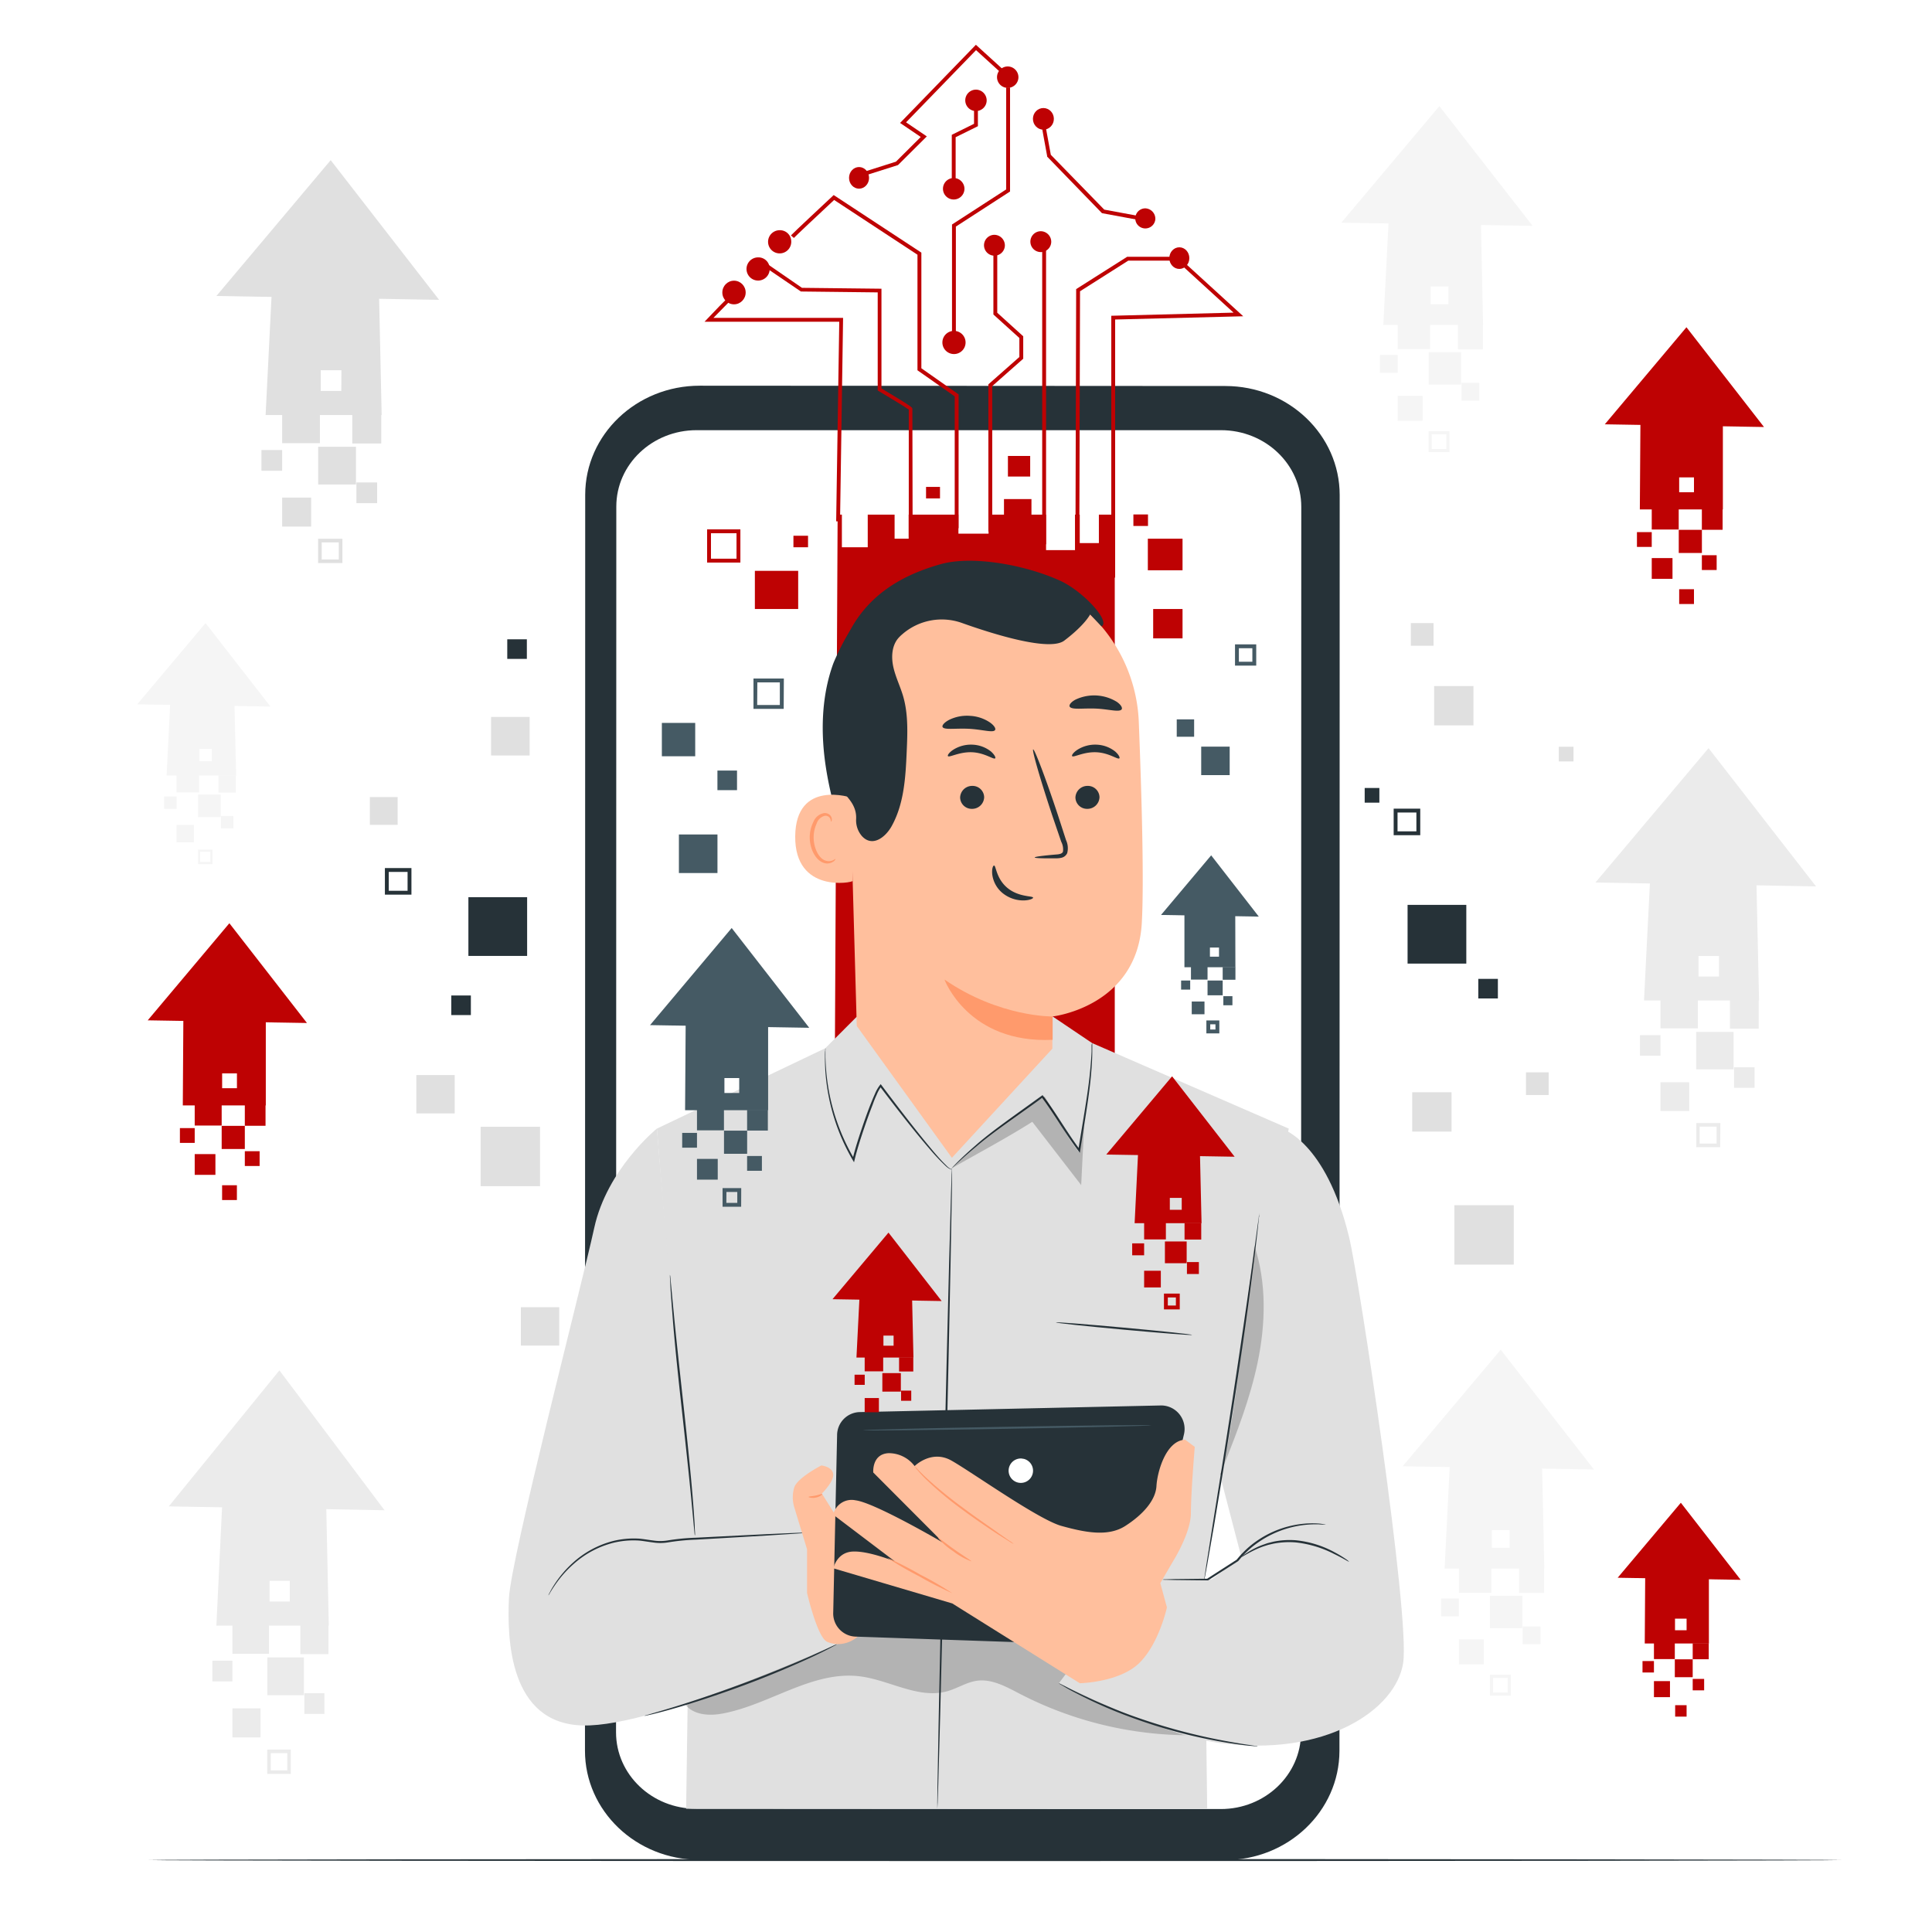 <svg class="animated" id="freepik_stories-digital-transformation" xmlns="http://www.w3.org/2000/svg" viewBox="0 0 500 500" version="1.1" xmlns:xlink="http://www.w3.org/1999/xlink" xmlns:svgjs="http://svgjs.com/svgjs"><style>svg#freepik_stories-digital-transformation:not(.animated) .animable {opacity: 0;}svg#freepik_stories-digital-transformation.animated #freepik--background-complete--inject-14 {animation: 3s Infinite  linear floating;animation-delay: 0s;}svg#freepik_stories-digital-transformation.animated #freepik--Device--inject-14 {animation: 6s Infinite  linear floating;animation-delay: 0s;}svg#freepik_stories-digital-transformation.animated #freepik--Arrows--inject-14 {animation: 3s Infinite  linear floating;animation-delay: 0s;}            @keyframes floating {                0% {                    opacity: 1;                    transform: translateY(0px);                }                50% {                    transform: translateY(-10px);                }                100% {                    opacity: 1;                    transform: translateY(0px);                }            }        </style><g id="freepik--background-complete--inject-14" class="animable" style="transform-origin: 252.75px 243.275px;"><rect x="371.15" y="177.55" width="10.18" height="10.18" style="fill: rgb(224, 224, 224); transform-origin: 376.24px 182.64px;" id="el3fhjn1gy27n" class="animable"></rect><rect x="365.48" y="282.68" width="10.18" height="10.18" style="fill: rgb(224, 224, 224); transform-origin: 370.57px 287.77px;" id="el0iisvqvjvpm" class="animable"></rect><rect x="376.39" y="311.91" width="15.37" height="15.37" style="fill: rgb(224, 224, 224); transform-origin: 384.075px 319.595px;" id="eln5mvhxj1gq" class="animable"></rect><rect x="124.39" y="291.61" width="15.37" height="15.37" style="fill: rgb(224, 224, 224); transform-origin: 132.075px 299.295px;" id="elbjc3hzvri75" class="animable"></rect><rect x="107.75" y="278.22" width="9.93" height="9.93" style="fill: rgb(224, 224, 224); transform-origin: 112.715px 283.185px;" id="elsl0u00wsihj" class="animable"></rect><rect x="134.8" y="338.31" width="9.93" height="9.93" style="fill: rgb(224, 224, 224); transform-origin: 139.765px 343.275px;" id="el1dj2ifeok0a" class="animable"></rect><rect x="95.72" y="206.28" width="7.19" height="7.19" style="fill: rgb(224, 224, 224); transform-origin: 99.315px 209.875px;" id="elh1l2n3sok2d" class="animable"></rect><rect x="403.42" y="193.26" width="3.8" height="3.8" style="fill: rgb(224, 224, 224); transform-origin: 405.32px 195.16px;" id="elxci8jd3hmw" class="animable"></rect><rect x="365.13" y="161.25" width="5.87" height="5.87" style="fill: rgb(224, 224, 224); transform-origin: 368.065px 164.185px;" id="elykwbdmxmkqf" class="animable"></rect><rect x="394.92" y="277.52" width="5.87" height="5.87" style="fill: rgb(224, 224, 224); transform-origin: 397.855px 280.455px;" id="el7mj9byn7e8i" class="animable"></rect><rect x="127.09" y="185.54" width="9.98" height="9.98" style="fill: rgb(224, 224, 224); transform-origin: 132.08px 190.53px;" id="elz0pyvm3t6a" class="animable"></rect><path d="M35.51,182.28l34.49.58L53.2,161.25Z" style="fill: rgb(245, 245, 245); transform-origin: 52.755px 172.055px;" id="el3ekc4hhdxek" class="animable"></path><rect x="45.69" y="199.23" width="5.85" height="5.85" style="fill: rgb(245, 245, 245); transform-origin: 48.615px 202.155px;" id="el4qq5pfg070e" class="animable"></rect><rect x="51.27" y="205.63" width="5.85" height="5.85" style="fill: rgb(245, 245, 245); transform-origin: 54.195px 208.555px;" id="elirnqdlt305h" class="animable"></rect><rect x="45.69" y="213.5" width="4.49" height="4.49" style="fill: rgb(245, 245, 245); transform-origin: 47.935px 215.745px;" id="el6hwpmavqa8g" class="animable"></rect><rect x="56.54" y="200.63" width="4.49" height="4.49" style="fill: rgb(245, 245, 245); transform-origin: 58.785px 202.875px;" id="elur71pi8ltl" class="animable"></rect><rect x="42.48" y="206.13" width="3.21" height="3.21" style="fill: rgb(245, 245, 245); transform-origin: 44.085px 207.735px;" id="eldqt5zt40hww" class="animable"></rect><path d="M55,223.64H51.25v-3.76H55Zm-3.21-.56h2.65v-2.64H51.81Z" style="fill: rgb(245, 245, 245); transform-origin: 53.125px 221.76px;" id="elt4h9vsy2k5r" class="animable"></path><rect x="57.19" y="211.16" width="3.21" height="3.21" style="fill: rgb(245, 245, 245); transform-origin: 58.795px 212.765px;" id="eldsut105v49" class="animable"></rect><path d="M60.62,179.46l-16.45.19-1.06,21.06h18ZM54.83,197h-3.2v-3.2h3.2Z" style="fill: rgb(245, 245, 245); transform-origin: 52.11px 190.085px;" id="ele9nmdrf1fr" class="animable"></path><path d="M43.68,389.85l55.84,1L72.31,354.65Z" style="fill: rgb(235, 235, 235); transform-origin: 71.6px 372.75px;" id="elg32hbzmtmx5" class="animable"></path><rect x="60.15" y="418.22" width="9.46" height="9.78" style="fill: rgb(235, 235, 235); transform-origin: 64.88px 423.11px;" id="elpbln8o3g6j" class="animable"></rect><rect x="69.19" y="428.94" width="9.46" height="9.78" style="fill: rgb(235, 235, 235); transform-origin: 73.92px 433.83px;" id="elr85ujckyes" class="animable"></rect><rect x="60.15" y="442.12" width="7.27" height="7.52" style="fill: rgb(235, 235, 235); transform-origin: 63.785px 445.88px;" id="elvpyajg4vpw" class="animable"></rect><rect x="77.73" y="420.57" width="7.27" height="7.52" style="fill: rgb(235, 235, 235); transform-origin: 81.365px 424.33px;" id="elxx46ax5g2vo" class="animable"></rect><rect x="54.96" y="429.78" width="5.19" height="5.37" style="fill: rgb(235, 235, 235); transform-origin: 57.555px 432.465px;" id="ellgkel7pj7ck" class="animable"></rect><path d="M75.26,459.09h-6.1v-6.3h6.1Zm-5.19-.93h4.28v-4.44H70.07Z" style="fill: rgb(235, 235, 235); transform-origin: 72.21px 455.94px;" id="elv7gsqs3fck" class="animable"></path><rect x="78.77" y="438.19" width="5.19" height="5.37" style="fill: rgb(235, 235, 235); transform-origin: 81.365px 440.875px;" id="el6vpldlw5hke" class="animable"></rect><path d="M84.33,385.13l-26.64.33L56,420.71H85.09ZM75,414.46H69.77V409.1H75Z" style="fill: rgb(235, 235, 235); transform-origin: 70.545px 402.92px;" id="elv9wzf9bett" class="animable"></path><path d="M56,76.6l57.64,1L85.58,41.45Z" style="fill: rgb(224, 224, 224); transform-origin: 84.82px 59.525px;" id="elysnwh3a4ewr" class="animable"></path><rect x="73.02" y="104.92" width="9.77" height="9.77" style="fill: rgb(224, 224, 224); transform-origin: 77.905px 109.805px;" id="el1zhnj2w6jzw" class="animable"></rect><rect x="82.35" y="115.62" width="9.77" height="9.77" style="fill: rgb(224, 224, 224); transform-origin: 87.235px 120.505px;" id="elz8umpux79wr" class="animable"></rect><rect x="73.02" y="128.78" width="7.5" height="7.5" style="fill: rgb(224, 224, 224); transform-origin: 76.77px 132.53px;" id="elxyzia05942i" class="animable"></rect><rect x="91.17" y="107.27" width="7.5" height="7.5" style="fill: rgb(224, 224, 224); transform-origin: 94.92px 111.02px;" id="el731h8u9ctv3" class="animable"></rect><rect x="67.66" y="116.47" width="5.36" height="5.36" style="fill: rgb(224, 224, 224); transform-origin: 70.34px 119.15px;" id="el10gp1xsfhk8" class="animable"></rect><path d="M88.61,145.72H82.32v-6.29h6.29Zm-5.35-.93h4.42v-4.42H83.26Z" style="fill: rgb(224, 224, 224); transform-origin: 85.465px 142.575px;" id="ela3xl26n25wm" class="animable"></path><rect x="92.24" y="124.86" width="5.36" height="5.36" style="fill: rgb(224, 224, 224); transform-origin: 94.92px 127.54px;" id="ella9gfpgx6xf" class="animable"></rect><path d="M98,71.89l-27.5.33-1.76,35.19H98.77Zm-9.67,29.28H83V95.81h5.36Z" style="fill: rgb(224, 224, 224); transform-origin: 83.755px 89.65px;" id="elgoxwxz7gb5l" class="animable"></path><path d="M363,379.47l49.51.83-24.12-31Z" style="fill: rgb(245, 245, 245); transform-origin: 387.755px 364.8px;" id="elrdu1ulxu9ls" class="animable"></path><rect x="377.57" y="403.8" width="8.39" height="8.39" style="fill: rgb(245, 245, 245); transform-origin: 381.765px 407.995px;" id="el25gs6icm897j" class="animable"></rect><rect x="385.58" y="412.98" width="8.39" height="8.39" style="fill: rgb(245, 245, 245); transform-origin: 389.775px 417.175px;" id="elwoj5ssqfbu" class="animable"></rect><rect x="377.57" y="424.28" width="6.45" height="6.45" style="fill: rgb(245, 245, 245); transform-origin: 380.795px 427.505px;" id="el9yuausqvg8p" class="animable"></rect><rect x="393.15" y="405.81" width="6.45" height="6.45" style="fill: rgb(245, 245, 245); transform-origin: 396.375px 409.035px;" id="ely97smkb4bn" class="animable"></rect><rect x="372.96" y="413.71" width="4.6" height="4.6" style="fill: rgb(245, 245, 245); transform-origin: 375.26px 416.01px;" id="elljykbqtsuf" class="animable"></rect><path d="M391,438.84h-5.4v-5.4H391Zm-4.6-.8h3.8v-3.8h-3.8Z" style="fill: rgb(245, 245, 245); transform-origin: 388.3px 436.14px;" id="elak6hcgw1e1q" class="animable"></path><rect x="394.07" y="420.92" width="4.6" height="4.6" style="fill: rgb(245, 245, 245); transform-origin: 396.37px 423.22px;" id="ellsg13p5lchm" class="animable"></rect><path d="M399,375.42l-23.62.28-1.52,30.23h25.81Zm-8.31,25.15h-4.61V396h4.61Z" style="fill: rgb(245, 245, 245); transform-origin: 386.765px 390.675px;" id="elfd5pbbyhbr4" class="animable"></path><path d="M347.13,57.63l49.51.83-24.13-31Z" style="fill: rgb(245, 245, 245); transform-origin: 371.885px 42.96px;" id="el566eb14p53r" class="animable"></path><rect x="361.73" y="81.96" width="8.39" height="8.39" style="fill: rgb(245, 245, 245); transform-origin: 365.925px 86.155px;" id="el3m5u4h5ifuu" class="animable"></rect><rect x="369.74" y="91.14" width="8.39" height="8.39" style="fill: rgb(245, 245, 245); transform-origin: 373.935px 95.335px;" id="el0ggmpm4ehnln" class="animable"></rect><rect x="361.73" y="102.44" width="6.45" height="6.45" style="fill: rgb(245, 245, 245); transform-origin: 364.955px 105.665px;" id="elo6knvprptjc" class="animable"></rect><rect x="377.32" y="83.97" width="6.45" height="6.45" style="fill: rgb(245, 245, 245); transform-origin: 380.545px 87.195px;" id="elwuzzob1lcn" class="animable"></rect><rect x="357.13" y="91.87" width="4.6" height="4.6" style="fill: rgb(245, 245, 245); transform-origin: 359.43px 94.17px;" id="el92nuakose8o" class="animable"></rect><path d="M375.12,117h-5.4v-5.4h5.4Zm-4.6-.8h3.8v-3.8h-3.8Z" style="fill: rgb(245, 245, 245); transform-origin: 372.42px 114.3px;" id="eldjx4d3inddi" class="animable"></path><rect x="378.24" y="99.08" width="4.6" height="4.6" style="fill: rgb(245, 245, 245); transform-origin: 380.54px 101.38px;" id="eljg309jval2" class="animable"></rect><path d="M383.17,53.58l-23.62.28L358,84.09h25.82Zm-8.31,25.15h-4.6v-4.6h4.6Z" style="fill: rgb(245, 245, 245); transform-origin: 370.91px 68.835px;" id="elq60vn9wc1af" class="animable"></path><path d="M412.89,228.4l57.1,1-27.82-35.78Z" style="fill: rgb(235, 235, 235); transform-origin: 441.44px 211.51px;" id="elpmgrhz1s1pf" class="animable"></path><rect x="429.73" y="256.46" width="9.68" height="9.68" style="fill: rgb(235, 235, 235); transform-origin: 434.57px 261.3px;" id="elgki7tpbt4fr" class="animable"></rect><rect x="438.97" y="267.06" width="9.68" height="9.68" style="fill: rgb(235, 235, 235); transform-origin: 443.81px 271.9px;" id="elkyx7yk8vr1l" class="animable"></rect><rect x="429.73" y="280.09" width="7.44" height="7.44" style="fill: rgb(235, 235, 235); transform-origin: 433.45px 283.81px;" id="el1nopmn4vwm9" class="animable"></rect><rect x="447.71" y="258.78" width="7.44" height="7.44" style="fill: rgb(235, 235, 235); transform-origin: 451.43px 262.5px;" id="el86wizwprhcg" class="animable"></rect><rect x="424.42" y="267.9" width="5.31" height="5.31" style="fill: rgb(235, 235, 235); transform-origin: 427.075px 270.555px;" id="elq5j7df5dr8f" class="animable"></rect><path d="M445.18,296.88H439v-6.23h6.23Zm-5.31-.92h4.39v-4.39h-4.39Z" style="fill: rgb(235, 235, 235); transform-origin: 442.115px 293.765px;" id="elw9vx8ql072e" class="animable"></path><rect x="448.77" y="276.21" width="5.31" height="5.31" style="fill: rgb(235, 235, 235); transform-origin: 451.425px 278.865px;" id="el9yh60lm93a7" class="animable"></rect><path d="M454.46,223.73l-27.24.33-1.75,34.86h29.77Zm-9.58,29h-5.31v-5.31h5.31Z" style="fill: rgb(235, 235, 235); transform-origin: 440.355px 241.325px;" id="el9xg22gw0v0o" class="animable"></path></g><g id="freepik--Table--inject-14" class="animable" style="transform-origin: 257.48px 481.38px;"><path d="M476.48,481.38c0,.15-98,.26-219,.26s-219-.11-219-.26,98-.26,219-.26S476.48,481.24,476.48,481.38Z" style="fill: rgb(38, 50, 56); transform-origin: 257.48px 481.38px;" id="el9lbblxuntje" class="animable"></path></g><g id="freepik--Device--inject-14" class="animable" style="transform-origin: 243.63px 246.485px;"><path d="M317,481.38l-136-.07c-16.36,0-29.62-12.66-29.61-28.25l.06-325c0-15.6,13.28-28.25,29.65-28.24l136,.08c16.36,0,29.62,12.65,29.61,28.24l-.06,325C346.61,468.75,333.34,481.39,317,481.38Z" style="fill: rgb(38, 50, 56); transform-origin: 249.05px 290.6px;" id="el19vhv5z94f7" class="animable"></path><path d="M316,111.33H289.65l-77,0H180.26c-11.46,0-20.76,8.84-20.76,19.77l-.07,317.22c0,10.92,9.29,19.78,20.74,19.78l135.77.08c11.46,0,20.76-8.85,20.76-19.77l.07-317.23C336.77,120.19,327.49,111.34,316,111.33Z" style="fill: rgb(255, 255, 255); transform-origin: 248.1px 289.755px;" id="el7xwymeu3bnf" class="animable"></path><rect x="297.06" y="139.41" width="8.98" height="8.18" style="fill: rgb(190, 2, 3); transform-origin: 301.55px 143.5px;" id="el51ymlcxhp9w" class="animable"></rect><rect x="205.34" y="138.65" width="3.78" height="2.98" style="fill: rgb(190, 2, 3); transform-origin: 207.23px 140.14px;" id="eldpbw0e5daad" class="animable"></rect><rect x="293.32" y="133.14" width="3.78" height="2.98" style="fill: rgb(190, 2, 3); transform-origin: 295.21px 134.63px;" id="elogy338buo3g" class="animable"></rect><rect x="260.85" y="118" width="5.76" height="5.33" style="fill: rgb(190, 2, 3); transform-origin: 263.73px 120.665px;" id="elnef99ywae2" class="animable"></rect><rect x="195.36" y="147.73" width="11.21" height="9.88" style="fill: rgb(190, 2, 3); transform-origin: 200.965px 152.67px;" id="el5fs40jggi4" class="animable"></rect><rect x="239.66" y="126.01" width="3.61" height="2.98" style="fill: rgb(190, 2, 3); transform-origin: 241.465px 127.5px;" id="elpxawh9dcudn" class="animable"></rect><polygon points="288.5 133.19 216.78 133.19 215.95 294.96 288.5 294.96 288.5 133.19" style="fill: rgb(190, 2, 3); transform-origin: 252.225px 214.075px;" id="elam9f4nublfa" class="animable"></polygon><rect x="248.04" y="131.67" width="7.8" height="6.44" style="fill: rgb(255, 255, 255); transform-origin: 251.94px 134.89px;" id="elsdps47fatbm" class="animable"></rect><rect x="270.72" y="131.77" width="7.49" height="10.6" style="fill: rgb(255, 255, 255); transform-origin: 274.465px 137.07px;" id="elkfzjmmp9c1l" class="animable"></rect><rect x="279.44" y="131.61" width="4.95" height="8.94" style="fill: rgb(255, 255, 255); transform-origin: 281.915px 136.08px;" id="eliv8j17s2ibs" class="animable"></rect><rect x="217.88" y="132.1" width="6.69" height="9.53" style="fill: rgb(255, 255, 255); transform-origin: 221.225px 136.865px;" id="el1svx2gdo3an" class="animable"></rect><rect x="231.52" y="132.75" width="3.64" height="6.66" style="fill: rgb(255, 255, 255); transform-origin: 233.34px 136.08px;" id="ela017mrg2a1h" class="animable"></rect><rect x="259.83" y="129.16" width="7.11" height="5.86" style="fill: rgb(190, 2, 3); transform-origin: 263.385px 132.09px;" id="elsbxokjzyn6" class="animable"></rect><path d="M249.89,88.69a3,3,0,1,1-3-3.06A3,3,0,0,1,249.89,88.69Z" style="fill: rgb(190, 2, 3); transform-origin: 246.891px 88.63px;" id="elovslgg5akl" class="animable"></path><ellipse cx="189.96" cy="75.7" rx="3.02" ry="3.06" style="fill: rgb(190, 2, 3); transform-origin: 189.96px 75.7px;" id="elrjofidjoy5c" class="animable"></ellipse><path d="M217.4,134.92l-1,0,.8-51.66H182.34l.8-.84c.23-.24,5.64-6,6.91-6.88l.59.8c-.83.62-3.92,3.78-6,5.92h33.55Z" style="fill: rgb(190, 2, 3); transform-origin: 200.265px 105.23px;" id="el5yg2by6kdk5" class="animable"></path><path d="M199.19,69.41a3,3,0,1,1-3-2.8A2.91,2.91,0,0,1,199.19,69.41Z" style="fill: rgb(190, 2, 3); transform-origin: 196.197px 69.609px;" id="elyfydp7o5l7s" class="animable"></path><path d="M204.77,62.38a3,3,0,1,1-3-2.8A2.91,2.91,0,0,1,204.77,62.38Z" style="fill: rgb(190, 2, 3); transform-origin: 201.777px 62.579px;" id="els2ngx211ke" class="animable"></path><ellipse cx="222.32" cy="46.03" rx="2.59" ry="2.8" style="fill: rgb(190, 2, 3); transform-origin: 222.32px 46.03px;" id="elmcx844950r" class="animable"></ellipse><path d="M249.6,48.87a2.78,2.78,0,1,1-2.78-2.8A2.8,2.8,0,0,1,249.6,48.87Z" style="fill: rgb(190, 2, 3); transform-origin: 246.82px 48.85px;" id="el2d1o678rgyk" class="animable"></path><path d="M255.35,26a2.77,2.77,0,1,1-2.77-2.8A2.79,2.79,0,0,1,255.35,26Z" style="fill: rgb(190, 2, 3); transform-origin: 252.58px 25.97px;" id="eldn90273y1cv" class="animable"></path><ellipse cx="270.03" cy="30.76" rx="2.71" ry="2.8" style="fill: rgb(190, 2, 3); transform-origin: 270.03px 30.76px;" id="eltxjhsvf54xk" class="animable"></ellipse><path d="M299,56.73a2.6,2.6,0,1,1-2.6-2.81A2.7,2.7,0,0,1,299,56.73Z" style="fill: rgb(190, 2, 3); transform-origin: 296.405px 56.52px;" id="elg9dblury9dr" class="animable"></path><path d="M260.06,63.57a2.7,2.7,0,1,1-2.7-2.8A2.75,2.75,0,0,1,260.06,63.57Z" style="fill: rgb(190, 2, 3); transform-origin: 257.361px 63.47px;" id="eloc5zxbrg5q" class="animable"></path><path d="M272.06,62.65a2.7,2.7,0,1,1-2.69-2.81A2.74,2.74,0,0,1,272.06,62.65Z" style="fill: rgb(190, 2, 3); transform-origin: 269.362px 62.54px;" id="el1e0ra9vz4h2" class="animable"></path><ellipse cx="305.21" cy="66.8" rx="2.59" ry="2.8" style="fill: rgb(190, 2, 3); transform-origin: 305.21px 66.8px;" id="el16jkx7jyy03" class="animable"></ellipse><path d="M263.57,20a2.77,2.77,0,1,1-2.76-2.8A2.79,2.79,0,0,1,263.57,20Z" style="fill: rgb(190, 2, 3); transform-origin: 260.8px 19.97px;" id="elkgkue3nleb" class="animable"></path><path d="M236.19,138.91h-1V106c-.84-.63-5.12-3.21-7.79-4.8l-.25-.14V75.67l-19.88-.23-9-6.12.57-.83,8.71,6,20.57.23v25.81c8,4.77,8,4.93,8,5.29Z" style="fill: rgb(190, 2, 3); transform-origin: 217.23px 103.7px;" id="el6y180hbq153" class="animable"></path><path d="M248.08,136.7h-1V102.59l-9.64-6.76V65.92L215.87,51.75c-4.12,3.84-10.09,9.45-10.41,9.83l-.77-.65c.45-.53,9.73-9.2,10.78-10.18l.29-.27,22.69,14.9V95.31l9.64,6.76Z" style="fill: rgb(190, 2, 3); transform-origin: 226.39px 93.59px;" id="elng2t7uoxcy" class="animable"></path><polygon points="247.38 89.31 246.38 89.31 246.38 58.1 260.4 49.02 260.4 22.64 261.4 22.64 261.4 49.56 247.38 58.64 247.38 89.31" style="fill: rgb(190, 2, 3); transform-origin: 253.89px 55.975px;" id="el1w51ity361f" class="animable"></polygon><polygon points="247.32 48.87 246.32 48.87 246.32 34.89 252.08 32.04 252.08 25.96 253.08 25.96 253.08 32.66 247.32 35.51 247.32 48.87" style="fill: rgb(190, 2, 3); transform-origin: 249.7px 37.415px;" id="ellzqxrip5f2i" class="animable"></polygon><polygon points="256.79 137.56 255.79 137.56 255.79 99.47 263.81 92.39 263.81 87.47 257.09 81.39 257.09 65.65 258.09 65.65 258.09 80.94 264.81 87.03 264.81 92.84 256.79 99.92 256.79 137.56" style="fill: rgb(190, 2, 3); transform-origin: 260.3px 101.605px;" id="elk6j17m5iy6" class="animable"></polygon><rect x="269.72" y="62.65" width="1" height="78.21" style="fill: rgb(190, 2, 3); transform-origin: 270.22px 101.755px;" id="elqqo8avuimhp" class="animable"></rect><polygon points="279.32 142.12 278.32 142.12 278.51 74.82 291.71 66.45 305.54 66.45 305.54 67.45 292 67.45 279.51 75.38 279.32 142.12" style="fill: rgb(190, 2, 3); transform-origin: 291.93px 104.285px;" id="elbb2fp5ktse" class="animable"></polygon><polygon points="288.6 149.48 287.6 149.48 287.6 81.72 319.24 80.91 305.87 68.69 306.54 67.96 321.75 81.85 288.6 82.69 288.6 149.48" style="fill: rgb(190, 2, 3); transform-origin: 304.675px 108.72px;" id="el44ii9z8rh0y" class="animable"></polygon><path d="M297,57.35l-11.81-2.18L271,40.53l0-.15c-.4-2.13-1.69-9.12-1.69-9.62h1c0,.43,1,5.87,1.64,9.3l13.83,14.19,11.5,2.13Z" style="fill: rgb(190, 2, 3); transform-origin: 283.295px 44.055px;" id="elknsym51db2" class="animable"></path><polygon points="224.1 45.35 223.8 44.4 231.87 41.84 238.29 35.45 232.94 31.82 252.56 11.59 260.39 18.71 259.72 19.45 252.6 12.98 234.49 31.66 239.86 35.3 232.4 42.72 224.1 45.35" style="fill: rgb(190, 2, 3); transform-origin: 242.095px 28.47px;" id="elwqjxem7golh" class="animable"></polygon><rect x="298.44" y="157.61" width="7.6" height="7.6" style="fill: rgb(190, 2, 3); transform-origin: 302.24px 161.41px;" id="el53g8ffyrexx" class="animable"></rect><path d="M191.61,145.59H183V137h8.61Zm-7.61-1h6.61V138H184Z" style="fill: rgb(190, 2, 3); transform-origin: 187.305px 141.295px;" id="eljbnbdwxb7j" class="animable"></path><rect x="121.22" y="232.19" width="15.2" height="15.2" style="fill: rgb(38, 50, 56); transform-origin: 128.82px 239.79px;" id="elnpywexbnzh" class="animable"></rect><rect x="364.28" y="234.18" width="15.2" height="15.2" style="fill: rgb(38, 50, 56); transform-origin: 371.88px 241.78px;" id="elfjmsoz4i3a5" class="animable"></rect><rect x="353.18" y="203.93" width="3.8" height="3.8" style="fill: rgb(38, 50, 56); transform-origin: 355.08px 205.83px;" id="el61qy9vzvtkl" class="animable"></rect><rect x="310.87" y="193.23" width="7.37" height="7.37" style="fill: rgb(69, 90, 100); transform-origin: 314.555px 196.915px;" id="el11t2pt1uvnlk" class="animable"></rect><rect x="304.54" y="186.17" width="4.5" height="4.5" style="fill: rgb(69, 90, 100); transform-origin: 306.79px 188.42px;" id="elmif6ixt3r2p" class="animable"></rect><path d="M325.11,172.26h-5.49v-5.5h5.49Zm-4.49-1h3.49v-3.5h-3.49Z" style="fill: rgb(69, 90, 100); transform-origin: 322.365px 169.51px;" id="elnliiykecqdt" class="animable"></path><path d="M367.56,216.15h-6.88v-6.87h6.88Zm-5.88-1h4.88v-4.87h-4.88Z" style="fill: rgb(38, 50, 56); transform-origin: 364.12px 212.715px;" id="el6mlwt9pyww" class="animable"></path><path d="M106.48,231.53H99.61v-6.87h6.87Zm-5.87-1h4.87v-4.87h-4.87Z" style="fill: rgb(38, 50, 56); transform-origin: 103.045px 228.095px;" id="elaf9palf0vms" class="animable"></path><rect x="175.7" y="215.96" width="9.98" height="9.98" style="fill: rgb(69, 90, 100); transform-origin: 180.69px 220.95px;" id="elwb89mju4svm" class="animable"></rect><rect x="185.67" y="199.42" width="5.07" height="5.07" style="fill: rgb(69, 90, 100); transform-origin: 188.205px 201.955px;" id="elflplf3y7vb" class="animable"></rect><rect x="131.28" y="165.45" width="5.07" height="5.07" style="fill: rgb(38, 50, 56); transform-origin: 133.815px 167.985px;" id="eluirfcsw8i6d" class="animable"></rect><rect x="382.58" y="253.33" width="5.07" height="5.07" style="fill: rgb(38, 50, 56); transform-origin: 385.115px 255.865px;" id="elt9uqj1s127b" class="animable"></rect><rect x="116.79" y="257.63" width="5.07" height="5.07" style="fill: rgb(38, 50, 56); transform-origin: 119.325px 260.165px;" id="eljb0yu9r2dk" class="animable"></rect><rect x="171.29" y="187.09" width="8.63" height="8.63" style="fill: rgb(69, 90, 100); transform-origin: 175.605px 191.405px;" id="ele83qej3mbda" class="animable"></rect><path d="M202.82,183.45H195V175.6h7.86Zm-6.86-1h5.86V176.6H196Z" style="fill: rgb(69, 90, 100); transform-origin: 198.93px 179.525px;" id="el2dxbli1svru" class="animable"></path></g><g id="freepik--Character--inject-14" class="animable" style="transform-origin: 247.463px 306.65px;"><polygon points="213.58 271.28 170.01 292.08 178.56 399.27 177.57 468.1 312.42 468.18 311.68 408.8 315.51 384.84 333.53 292.08 282.63 269.94 272.42 263.06 221.67 263.18 213.58 271.28" style="fill: rgb(224, 224, 224); transform-origin: 251.77px 365.62px;" id="elltwbyfaoko" class="animable"></polygon><g id="el18o2719pcyc"><g style="opacity: 0.2; transform-origin: 248.08px 430.662px;" class="animable"><path d="M177.35,441.13c2.25,2.85,6.52,3,10.08,2.25,12-2.39,22.89-11,35-9.56,7.75.94,15.3,6,22.8,3.85,2.59-.74,4.93-2.32,7.59-2.69,3.9-.54,7.6,1.56,11.09,3.37A95.9,95.9,0,0,0,312,449l6.81-18.14-61-15.82-48.89-2.8-31.52,18.42Z" id="elhjh2fi1ss4s" class="animable" style="transform-origin: 248.08px 430.662px;"></path></g></g><path d="M242.58,468.1c-.14,0,.59-37.12,1.64-82.89s2-82.9,2.16-82.89-.59,37.11-1.64,82.9S242.73,468.11,242.58,468.1Z" style="fill: rgb(38, 50, 56); transform-origin: 244.482px 385.21px;" id="el0kw1810eflx" class="animable"></path><path d="M331.62,292.08h0s11.48,3.11,17.52,28.07c2.55,10.5,15.82,98,14,110.18s-20.22,24.55-47.75,20.73c-15.19-2.11-41.34-15.46-41.34-15.46l20.17-26.89H313.6l7.66-5.74-6.18-23.71S327.12,299.77,331.62,292.08Z" style="fill: rgb(224, 224, 224); transform-origin: 318.68px 371.923px;" id="el8cga8dj2j62" class="animable"></path><path d="M349.14,404.17c-.05.09-1.45-.84-3.86-2a28.4,28.4,0,0,0-10-3,21.23,21.23,0,0,0-5.72.33l-1.26.29c-.4.11-.78.25-1.16.36a20.29,20.29,0,0,0-2,.79c-2.44,1.12-3.8,2.13-3.86,2a5.53,5.53,0,0,1,.93-.73,20.32,20.32,0,0,1,2.77-1.63,16.59,16.59,0,0,1,2.06-.86c.38-.13.77-.29,1.18-.4l1.28-.32a20.65,20.65,0,0,1,5.86-.38,26.43,26.43,0,0,1,10.11,3.15,29.41,29.41,0,0,1,2.75,1.66A4.9,4.9,0,0,1,349.14,404.17Z" style="fill: rgb(38, 50, 56); transform-origin: 335.21px 401.367px;" id="eldoovgc97sd7" class="animable"></path><path d="M300.82,408.8a3.4,3.4,0,0,1,.85-.07l2.37-.07,8.49-.09-.12,0,7.67-4.94-.07.06c.52-.61,1.05-1.27,1.67-1.87a23,23,0,0,1,3.62-3.06,25.47,25.47,0,0,1,11-4.29,23.76,23.76,0,0,1,5-.18c.59.05,1,.13,1.35.17a1.69,1.69,0,0,1,.47.1,16.65,16.65,0,0,1-1.83-.06,26.12,26.12,0,0,0-11.94,2.51,25.62,25.62,0,0,0-3.74,2.17,22.53,22.53,0,0,0-3.54,3c-.6.59-1.12,1.24-1.63,1.83l0,0,0,0L312.65,409l0,0h-.07l-8.49-.09-2.37-.06A5.3,5.3,0,0,1,300.82,408.8Z" style="fill: rgb(38, 50, 56); transform-origin: 321.97px 401.616px;" id="els83udx992pe" class="animable"></path><path d="M246.38,302.32a.24.24,0,0,1,0,.14.21.21,0,0,1-.1.16.33.33,0,0,1-.26,0,4.43,4.43,0,0,1-1.33-.92,51.7,51.7,0,0,1-4.12-4.37c-3.36-3.88-7.84-9.52-12.86-16.17l.37,0a10.13,10.13,0,0,0-1.21,2.19c-.37.8-.71,1.64-1,2.48-.67,1.7-1.31,3.46-1.93,5.25-1.06,3.12-2.08,6.18-2.77,9.09l-.15.62-.32-.54a52.72,52.72,0,0,1-6.85-20.42,49.7,49.7,0,0,1-.35-6.31c0-.74,0-1.31.07-1.69a3.86,3.86,0,0,1,.05-.59,2.52,2.52,0,0,1,0,.59c0,.38,0,.95,0,1.69a57.09,57.09,0,0,0,.49,6.27,53.84,53.84,0,0,0,7,20.2l-.47.07c.7-3,1.71-6,2.78-9.15.62-1.8,1.26-3.57,1.94-5.27.34-.85.68-1.68,1.05-2.5a10,10,0,0,1,1.33-2.34l.19-.22.19.25c5,6.67,9.42,12.34,12.7,16.26,1.64,2,3,3.49,4,4.45a4.9,4.9,0,0,0,1.24,1c.17.07.28,0,.3-.1S246.36,302.31,246.38,302.32Z" style="fill: rgb(38, 50, 56); transform-origin: 229.944px 286.943px;" id="eln6eoacsgc5" class="animable"></path><path d="M282.63,269.94a2.24,2.24,0,0,1,.05.54c0,.36,0,.88,0,1.57,0,1.36-.08,3.36-.3,5.84-.4,5-1.58,11.9-2.83,19.86l-.09.59-.36-.48c-1.79-2.37-3.52-5-5.31-7.78-1.4-2.14-2.78-4.22-4.23-6.15l.35.05c-6.91,5-13.12,9.17-17.17,12.67-2.05,1.7-3.64,3.13-4.72,4.13l-1.23,1.15a3.84,3.84,0,0,1-.44.39s.11-.17.37-.45.66-.7,1.18-1.22c1-1,2.6-2.51,4.63-4.26,4-3.57,10.18-7.81,17.09-12.83l.2-.14.15.2c1.46,1.94,2.86,4,4.26,6.18,1.78,2.74,3.5,5.4,5.27,7.76l-.45.11c1.29-8,2.52-14.85,3-19.81.26-2.47.4-4.45.45-5.82,0-.68,0-1.2,0-1.56A2.77,2.77,0,0,1,282.63,269.94Z" style="fill: rgb(38, 50, 56); transform-origin: 264.515px 286.13px;" id="el8lt3pw8g02u" class="animable"></path><path d="M308.55,345.48c0,.14-7.93-.47-17.68-1.36s-17.65-1.73-17.63-1.88,7.92.47,17.68,1.36S308.56,345.33,308.55,345.48Z" style="fill: rgb(38, 50, 56); transform-origin: 290.895px 343.859px;" id="elvq31pmchz3" class="animable"></path><path d="M220.93,224.92c-2.91-8.59-5.78-17.24-7.17-26.19s-1.22-18.31,1.83-26.84c.46-1.3,4.44-10,5.8-9.87,1,.09-1.43,8.18-.93,9,4.82,8,6.22,17.76,5.58,27.11a122.92,122.92,0,0,1-5.11,26.77" style="fill: rgb(38, 50, 56); transform-origin: 219.555px 193.469px;" id="elm5ym95b6hl" class="animable"></path><path d="M294.72,186.83a40.64,40.64,0,0,0-38.93-39l-2.1-.08c-22.73.39-35.09,19.9-34.08,42.61l2.12,75.16,24.62,34.12,26-28.25c0-6.4,0-8.33.05-8.33s21.93-2.49,23.1-24.27C296.09,228.27,295.49,206.51,294.72,186.83Z" style="fill: rgb(255, 191, 157); transform-origin: 257.645px 223.695px;" id="elgyjtgnk818g" class="animable"></path><path d="M272.42,263.06s-13.77.24-28-9.56c0,0,6.15,16.66,28,15.6Z" style="fill: rgb(255, 154, 108); transform-origin: 258.42px 261.324px;" id="el96i98n21wnu" class="animable"></path><path d="M284.55,206.33a3.12,3.12,0,0,1-3.14,3,3,3,0,0,1-3.09-2.94,3.11,3.11,0,0,1,3.13-3A3,3,0,0,1,284.55,206.33Z" style="fill: rgb(38, 50, 56); transform-origin: 281.435px 206.36px;" id="elq6y28f8ftm" class="animable"></path><path d="M289.69,196.26c-.41.39-2.69-1.45-6-1.58s-5.87,1.44-6.22,1c-.17-.19.25-.91,1.36-1.64a8.58,8.58,0,0,1,5-1.32,8.22,8.22,0,0,1,4.78,1.77C289.57,195.34,289.88,196.09,289.69,196.26Z" style="fill: rgb(38, 50, 56); transform-origin: 283.588px 194.512px;" id="ellb2fq9cn4wr" class="animable"></path><path d="M254.7,206.33a3.11,3.11,0,0,1-3.13,3,3,3,0,0,1-3.09-2.94,3.11,3.11,0,0,1,3.12-3A3,3,0,0,1,254.7,206.33Z" style="fill: rgb(38, 50, 56); transform-origin: 251.59px 206.36px;" id="elf422x4a7udu" class="animable"></path><path d="M257.55,196.26c-.41.39-2.69-1.45-6-1.58s-5.87,1.44-6.22,1c-.17-.19.25-.91,1.36-1.64a8.58,8.58,0,0,1,5-1.32,8.22,8.22,0,0,1,4.78,1.77C257.42,195.34,257.74,196.09,257.55,196.26Z" style="fill: rgb(38, 50, 56); transform-origin: 251.448px 194.512px;" id="elisu3n8d2ej" class="animable"></path><path d="M267.78,221.91c0-.19,2.09-.47,5.48-.76.86-.05,1.68-.19,1.84-.77a4.32,4.32,0,0,0-.46-2.55l-2.26-6.62c-3.13-9.41-5.36-17.14-5-17.26s3.23,7.4,6.35,16.82c.76,2.32,1.47,4.53,2.16,6.65a5,5,0,0,1,.3,3.37,2.13,2.13,0,0,1-1.46,1.19,5.65,5.65,0,0,1-1.46.15C269.89,222.17,267.79,222.1,267.78,221.91Z" style="fill: rgb(38, 50, 56); transform-origin: 271.848px 208.045px;" id="elqr1p6d14n9t" class="animable"></path><path d="M257.54,188.9c-.45.85-3.3-.12-6.82-.29s-6.49.37-6.8-.51c-.13-.43.51-1.18,1.79-1.84a10.47,10.47,0,0,1,5.3-1,10.16,10.16,0,0,1,5.08,1.64C257.24,187.68,257.75,188.5,257.54,188.9Z" style="fill: rgb(38, 50, 56); transform-origin: 250.745px 187.238px;" id="el5qbx7qx677b" class="animable"></path><path d="M290.25,183.63c-.72.74-3.43-.12-6.71-.25s-6.07.36-6.68-.46c-.27-.39.18-1.14,1.42-1.83a11.21,11.21,0,0,1,10.79.57C290.2,182.47,290.56,183.26,290.25,183.63Z" style="fill: rgb(38, 50, 56); transform-origin: 283.57px 181.95px;" id="elofdpgmyfsp7" class="animable"></path><path d="M220.73,206.56c-.37-.17-14.79-5-14.93,9.87s14.86,12,14.89,11.55S220.73,206.56,220.73,206.56Z" style="fill: rgb(255, 191, 157); transform-origin: 213.265px 217.087px;" id="eluobea9uxjr9" class="animable"></path><path d="M216.19,222.29c-.07,0-.26.18-.7.38a2.62,2.62,0,0,1-2,0c-1.57-.59-2.87-3.11-2.92-5.8a8.52,8.52,0,0,1,.77-3.71,3,3,0,0,1,2-2,1.34,1.34,0,0,1,1.53.73c.19.42.09.72.17.74s.33-.25.21-.86a1.65,1.65,0,0,0-.58-.94,2,2,0,0,0-1.43-.4,3.67,3.67,0,0,0-2.74,2.29,8.87,8.87,0,0,0-.94,4.15c.07,3,1.58,5.83,3.73,6.48a2.82,2.82,0,0,0,2.38-.37C216.16,222.65,216.24,222.32,216.19,222.29Z" style="fill: rgb(255, 154, 108); transform-origin: 212.881px 216.942px;" id="el5cmn196kuk" class="animable"></path><path d="M285.08,162.11c2.41-1.33-4.83-9.15-10.76-11.84-9-4.08-22.65-6.59-30.92-4.25-10,2.82-18.23,7.77-23.23,16.82s-6.88,19.61-6.6,30c.09,3.15.41,6.44,2.1,9.11,2.08,3.3,6.07,5.38,5.9,9.93a6.24,6.24,0,0,0,1.54,4.55c2.73,2.91,6.07.18,7.61-2.55,3.28-5.84,3.65-12.82,3.94-19.51.21-4.76.4-9.62-.93-14.19-.73-2.49-1.9-4.84-2.49-7.36s-.52-5.39,1.06-7.45a9,9,0,0,1,1.21-1.22,15.54,15.54,0,0,1,15.43-2.93c8.4,3,22.74,7.42,26.49,4.57,5.4-4.09,6.69-6.77,6.69-6.77Z" style="fill: rgb(38, 50, 56); transform-origin: 249.549px 181.4px;" id="el0qr43mifrjao" class="animable"></path><path d="M257.26,224c.52,0,.54,3.39,3.48,5.81s6.59,2,6.62,2.5c.05.22-.81.67-2.35.72a8.53,8.53,0,0,1-5.53-1.89,7.44,7.44,0,0,1-2.69-4.88C256.65,224.81,257,224,257.26,224Z" style="fill: rgb(38, 50, 56); transform-origin: 262.06px 228.516px;" id="elmtbzgsz868" class="animable"></path><path d="M170,292.08s-12.88,10.42-16.21,25.69-21.62,85.54-22.08,95.9,0,32.43,19.15,32.88,67.62-21.89,67.62-21.89l-9.25-28-30.22.83Z" style="fill: rgb(224, 224, 224); transform-origin: 175.047px 369.318px;" id="el1b3vztugppz" class="animable"></path><path d="M209.24,396.62a3.94,3.94,0,0,1-.74.1l-2.12.16-7.83.51-11.61.68-6.85.39a57.82,57.82,0,0,0-7.29.72,12.15,12.15,0,0,1-3.81,0c-1.23-.15-2.42-.37-3.59-.48a22.25,22.25,0,0,0-6.73.59,24.45,24.45,0,0,0-10.08,5.35,29.24,29.24,0,0,0-5.14,5.84c-.52.76-.89,1.37-1.13,1.79a3.46,3.46,0,0,1-.41.63,3.31,3.31,0,0,1,.32-.68,17.46,17.46,0,0,1,1.05-1.85,28.36,28.36,0,0,1,5.06-6,24.6,24.6,0,0,1,10.22-5.53,22.51,22.51,0,0,1,6.89-.64c1.2.11,2.39.33,3.61.48a12,12,0,0,0,3.64,0,56,56,0,0,1,7.37-.72l6.85-.35,11.61-.58,7.84-.34,2.13-.07A5.27,5.27,0,0,1,209.24,396.62Z" style="fill: rgb(38, 50, 56); transform-origin: 175.575px 404.754px;" id="elek63yc8yjtw" class="animable"></path><path d="M179.84,397.43a3.54,3.54,0,0,1-.1-.68c-.05-.51-.12-1.16-.2-2-.16-1.77-.4-4.23-.68-7.23-.59-6.11-1.5-14.53-2.53-23.84S174.45,346,174,339.85c-.25-3.06-.43-5.53-.52-7.25,0-.81-.07-1.47-.1-2a6,6,0,0,1,0-.69,2.86,2.86,0,0,1,.11.68c.05.5.11,1.15.19,2,.17,1.76.4,4.22.69,7.23.58,6.1,1.5,14.53,2.52,23.84s1.88,17.74,2.38,23.85c.25,3.06.42,5.54.52,7.25,0,.82.07,1.47.09,2A3,3,0,0,1,179.84,397.43Z" style="fill: rgb(38, 50, 56); transform-origin: 176.627px 363.67px;" id="elrw8p9deu19p" class="animable"></path><path d="M216.65,425.49a3.13,3.13,0,0,1-.46.29l-1.37.74c-1.19.64-2.94,1.5-5.13,2.52-4.37,2-10.52,4.66-17.43,7.21s-13.26,4.6-17.91,5.92c-2.32.67-4.21,1.15-5.52,1.47l-1.52.34a2,2,0,0,1-.54.08,2.21,2.21,0,0,1,.52-.18l1.49-.44c1.29-.37,3.17-.91,5.47-1.62,4.61-1.41,10.93-3.5,17.83-6.06s13-5.1,17.46-7.05c2.2-1,4-1.79,5.19-2.37l1.41-.66A1.84,1.84,0,0,1,216.65,425.49Z" style="fill: rgb(38, 50, 56); transform-origin: 191.71px 434.775px;" id="elvf73svqvbrb" class="animable"></path><path d="M325.89,314.07a.81.81,0,0,1,0,.25c0,.19,0,.43-.07.72-.07.68-.17,1.61-.29,2.78-.26,2.41-.68,5.89-1.22,10.19-1.08,8.6-2.71,20.47-4.72,33.54s-4,24.89-5.42,33.44c-.74,4.24-1.35,7.68-1.77,10.11-.21,1.16-.38,2.08-.51,2.74-.06.29-.11.53-.14.72a1,1,0,0,1-.07.24.7.7,0,0,1,0-.25c0-.2.06-.43.1-.72.1-.68.24-1.6.41-2.76.39-2.44.93-5.89,1.6-10.14,1.37-8.56,3.28-20.38,5.28-33.46S322.77,336.55,324,328c.58-4.26,1.05-7.72,1.38-10.17.16-1.16.29-2.09.39-2.76,0-.29.08-.53.11-.72A.81.81,0,0,1,325.89,314.07Z" style="fill: rgb(38, 50, 56); transform-origin: 318.784px 361.435px;" id="el9z1lwf6jxdn" class="animable"></path><path d="M325.51,451.94a2.08,2.08,0,0,1-.55,0l-1.58-.14c-1.37-.13-3.34-.39-5.77-.78a135.1,135.1,0,0,1-18.7-4.46c-3.58-1.14-7-2.37-10-3.58s-5.69-2.43-7.89-3.53c-1.11-.53-2.1-1.05-3-1.51s-1.61-.86-2.2-1.21l-1.37-.8a2.47,2.47,0,0,1-.46-.31,2.58,2.58,0,0,1,.52.22l1.41.71c.6.33,1.35.7,2.23,1.13s1.87.93,3,1.43c2.21,1.06,4.9,2.2,7.91,3.42s6.38,2.4,9.95,3.53a152.27,152.27,0,0,0,18.6,4.59c2.42.44,4.38.76,5.74.95l1.56.24A1.87,1.87,0,0,1,325.51,451.94Z" style="fill: rgb(38, 50, 56); transform-origin: 299.75px 443.789px;" id="elv91ek2fvq7" class="animable"></path><g id="el7iiu60sizk"><g style="opacity: 0.2; transform-origin: 263.48px 295.235px;" class="animable"><path d="M279.29,298.24c-3.55-4.29-5.93-9.8-8.94-14.47a135.09,135.09,0,0,0-24,18.55c7-4,14-7.69,20.81-12l12.65,16.38q.39-7.94.8-15.88Z" id="elk4bu90lb1qb" class="animable" style="transform-origin: 263.48px 295.235px;"></path></g></g><g id="elbzo9dkg8eyt"><g style="opacity: 0.2; transform-origin: 316.185px 380.55px;" class="animable"><path d="M316.17,381.63c.15-.7.3-1.43.45-2.16l-.87,2.16Z" id="el9mzfiqwxk8k" class="animable" style="transform-origin: 316.185px 380.55px;"></path></g></g><g id="elqu9nrb6k6r"><g style="opacity: 0.2; transform-origin: 321.835px 350.915px;" class="animable"><path d="M324.63,322.36c-2.28,17.6-4.36,39.42-8,57.11,3.5-8.77,6.91-17.61,8.84-26.84C327.55,342.63,327.84,332.05,324.63,322.36Z" id="el7s69aqi3bn6" class="animable" style="transform-origin: 321.835px 350.915px;"></path></g></g><path d="M212.56,379.26s-6.1,3.12-7,5.64a9,9,0,0,0,0,5.2l3.3,10.85v11.29s2.65,11.47,5.17,12.64,7,1,10-3.72a35.68,35.68,0,0,0,4-8.62l5.2-21.55,1.49-11-14.12,7.28-4,5.48-3.9-6.22s3.18-3.12,2.93-5.06S212.56,379.26,212.56,379.26Z" style="fill: rgb(255, 191, 157); transform-origin: 219.948px 402.373px;" id="el5rud4wek0w" class="animable"></path><path d="M209.26,387.4c0-.15.83-.14,1.78-.34s1.69-.53,1.77-.4-.61.69-1.66.91S209.23,387.53,209.26,387.4Z" style="fill: rgb(255, 154, 108); transform-origin: 211.038px 387.143px;" id="eluqd3r9o18qq" class="animable"></path><path d="M215.64,417.25l1-45.8a6,6,0,0,1,5.73-6l78.19-1.72a6.08,6.08,0,0,1,5.81,7.63L294.65,421.2a5.91,5.91,0,0,1-5.88,4.67l-67.47-2.32A6,6,0,0,1,215.64,417.25Z" style="fill: rgb(38, 50, 56); transform-origin: 261.102px 394.8px;" id="ele4zk4bbzzc" class="animable"></path><path d="M265,377.56l-.62-.1a3.16,3.16,0,1,0,.62.1Z" style="fill: rgb(255, 255, 255); transform-origin: 264.189px 380.614px;" id="ellkrn1yfcl39" class="animable"></path><path d="M298,368.87c0,.15-16.72.55-37.35.9s-37.35.53-37.36.38,16.72-.54,37.35-.9S298,368.73,298,368.87Z" style="fill: rgb(69, 90, 100); transform-origin: 260.645px 369.511px;" id="el3m4kseg7dx3" class="animable"></path><path d="M236.7,379.42s4.34-4.33,9.5-1.44,22.52,15.28,28.51,16.93,12,2.9,16.52,0,7.85-6.61,8.06-10.32,2.47-11.78,7.43-12l2.48,1.86s-1,12-1,17.14S303.62,404,303.62,404l-3.33,5.71L302,416s-2.07,9.5-7.23,14.46-15.32,5.16-15.32,5.16l-33-20.65-30.77-9.09s.82-4.13,5-4.34,10.95,2.58,10.95,2.58L215.64,392a4.87,4.87,0,0,1,5.78-3.72c5,.62,22.72,11,22.72,11L226,381.08s-.41-4.75,3.93-5A8.37,8.37,0,0,1,236.7,379.42Z" style="fill: rgb(255, 191, 157); transform-origin: 262.42px 404.105px;" id="el364iqkh0axo" class="animable"></path><path d="M262.34,399.56a5.57,5.57,0,0,1-1.12-.63c-.71-.43-1.72-1.07-3-1.88-2.47-1.62-5.88-3.9-9.5-6.6a87.24,87.24,0,0,1-8.88-7.43c-1.06-1-1.87-1.93-2.4-2.56a6.42,6.42,0,0,1-.78-1,6.2,6.2,0,0,1,.93.9c.57.59,1.42,1.44,2.5,2.43a111.2,111.2,0,0,0,8.94,7.28c3.61,2.7,7,5,9.4,6.72l2.86,2A6,6,0,0,1,262.34,399.56Z" style="fill: rgb(255, 154, 108); transform-origin: 249.5px 389.51px;" id="eld3qi0ielfzn" class="animable"></path><path d="M251.38,404.07a17.28,17.28,0,0,1-4.68-2.61,17.76,17.76,0,0,1-4-3.53c.11-.11,1.94,1.42,4.34,3.11S251.45,403.94,251.38,404.07Z" style="fill: rgb(255, 154, 108); transform-origin: 247.041px 400.997px;" id="el1m9g0hyqjma" class="animable"></path><path d="M246.44,412.31a90.57,90.57,0,0,1-8.56-4.37,86.44,86.44,0,0,1-8.3-4.82,91.17,91.17,0,0,1,8.55,4.37A85.91,85.91,0,0,1,246.44,412.31Z" style="fill: rgb(255, 154, 108); transform-origin: 238.01px 407.715px;" id="el7mnpcnwig2k" class="animable"></path></g><g id="freepik--Arrows--inject-14" class="animable" style="transform-origin: 247.375px 264.475px;"><path d="M300.47,236.79l25.31.43-12.33-15.86Z" style="fill: rgb(69, 90, 100); transform-origin: 313.125px 229.29px;" id="el30u148qz40r" class="animable"></path><rect x="308.22" y="249.23" width="4.29" height="4.29" style="fill: rgb(69, 90, 100); transform-origin: 310.365px 251.375px;" id="el1u0dq4g6qjj" class="animable"></rect><rect x="312.51" y="253.76" width="3.92" height="3.82" style="fill: rgb(69, 90, 100); transform-origin: 314.47px 255.67px;" id="el02il3hkvzhw7" class="animable"></rect><rect x="308.42" y="259.19" width="3.3" height="3.3" style="fill: rgb(69, 90, 100); transform-origin: 310.07px 260.84px;" id="elecj5480co84" class="animable"></rect><rect x="316.43" y="250.26" width="3.3" height="3.3" style="fill: rgb(69, 90, 100); transform-origin: 318.08px 251.91px;" id="el9da4czs0zu7" class="animable"></rect><rect x="305.67" y="253.76" width="2.35" height="2.35" style="fill: rgb(69, 90, 100); transform-origin: 306.845px 254.935px;" id="el6ipd2z6kopl" class="animable"></rect><path d="M315.56,267.44h-3.35v-3.35h3.35Zm-2.35-1h1.35v-1.35h-1.35Z" style="fill: rgb(69, 90, 100); transform-origin: 313.885px 265.765px;" id="elvbfbbukauxn" class="animable"></path><rect x="316.6" y="257.81" width="2.35" height="2.35" style="fill: rgb(69, 90, 100); transform-origin: 317.775px 258.985px;" id="el154gb0rz88d" class="animable"></rect><path d="M319.68,234.72l-13.15.15v15.45h13.19Zm-4.2,12.86h-2.35v-2.35h2.35Z" style="fill: rgb(69, 90, 100); transform-origin: 313.125px 242.52px;" id="elv9jg1h5h7f" class="animable"></path><path d="M215.45,336.23l28.25.48L229.94,319Z" style="fill: rgb(190, 2, 3); transform-origin: 229.575px 327.855px;" id="el652vyh09rul" class="animable"></path><rect x="223.78" y="350.11" width="4.79" height="4.79" style="fill: rgb(190, 2, 3); transform-origin: 226.175px 352.505px;" id="el1zl9n5daxgq" class="animable"></rect><rect x="228.35" y="355.36" width="4.79" height="4.79" style="fill: rgb(190, 2, 3); transform-origin: 230.745px 357.755px;" id="elo418xxnjuch" class="animable"></rect><rect x="223.78" y="361.81" width="3.68" height="3.68" style="fill: rgb(190, 2, 3); transform-origin: 225.62px 363.65px;" id="el4mvt1jgbcqo" class="animable"></rect><rect x="232.68" y="351.26" width="3.68" height="3.68" style="fill: rgb(190, 2, 3); transform-origin: 234.52px 353.1px;" id="elve8ys78nbg" class="animable"></rect><rect x="221.16" y="355.77" width="2.63" height="2.63" style="fill: rgb(190, 2, 3); transform-origin: 222.475px 357.085px;" id="el3427dvqwyg4" class="animable"></rect><rect x="233.2" y="359.89" width="2.63" height="2.63" style="fill: rgb(190, 2, 3); transform-origin: 234.515px 361.205px;" id="eljeur6rgvxi" class="animable"></rect><path d="M236,333.92l-13.48.16-.87,17.25H236.4Zm-4.74,14.35h-2.63v-2.62h2.63Z" style="fill: rgb(190, 2, 3); transform-origin: 229.025px 342.625px;" id="elplf9wkwntp" class="animable"></path><path d="M168.23,265.3l41.2.69-20.07-25.82Z" style="fill: rgb(69, 90, 100); transform-origin: 188.83px 253.08px;" id="elw3f8301saq" class="animable"></path><rect x="180.38" y="285.55" width="6.98" height="6.98" style="fill: rgb(69, 90, 100); transform-origin: 183.87px 289.04px;" id="elr9cbrs03ld" class="animable"></rect><rect x="187.37" y="292.61" width="5.99" height="5.99" style="fill: rgb(69, 90, 100); transform-origin: 190.365px 295.605px;" id="el9hkar4uo4cn" class="animable"></rect><rect x="180.38" y="299.92" width="5.37" height="5.37" style="fill: rgb(69, 90, 100); transform-origin: 183.065px 302.605px;" id="eli45c9kbcd6" class="animable"></rect><rect x="193.35" y="287.22" width="5.37" height="5.37" style="fill: rgb(69, 90, 100); transform-origin: 196.035px 289.905px;" id="eligkbgoj97vi" class="animable"></rect><rect x="176.55" y="293.19" width="3.83" height="3.83" style="fill: rgb(69, 90, 100); transform-origin: 178.465px 295.105px;" id="elt0rex266wfd" class="animable"></rect><path d="M191.81,312.31H187v-4.83h4.83Zm-3.83-1h2.83v-2.83H188Z" style="fill: rgb(69, 90, 100); transform-origin: 189.415px 309.895px;" id="elytp8pskwnpe" class="animable"></path><rect x="193.35" y="299.17" width="3.83" height="3.83" style="fill: rgb(69, 90, 100); transform-origin: 195.265px 301.085px;" id="elf8wqmfvyu55" class="animable"></rect><path d="M198.79,262.29l-21.32-.11-.17,25.14h21.49Zm-7.48,20.57h-3.83V279h3.83Z" style="fill: rgb(69, 90, 100); transform-origin: 188.045px 274.75px;" id="eln9wtnbx4p2" class="animable"></path><path d="M286.3,298.8l33.22.56-16.18-20.81Z" style="fill: rgb(190, 2, 3); transform-origin: 302.91px 288.955px;" id="elmh21osmuol" class="animable"></path><rect x="296.1" y="315.13" width="5.63" height="5.63" style="fill: rgb(190, 2, 3); transform-origin: 298.915px 317.945px;" id="elkjqpmsuijof" class="animable"></rect><rect x="301.48" y="321.29" width="5.63" height="5.63" style="fill: rgb(190, 2, 3); transform-origin: 304.295px 324.105px;" id="elaagrdgikged" class="animable"></rect><rect x="296.1" y="328.87" width="4.32" height="4.32" style="fill: rgb(190, 2, 3); transform-origin: 298.26px 331.03px;" id="eljjtm25w9v3h" class="animable"></rect><rect x="306.56" y="316.48" width="4.32" height="4.32" style="fill: rgb(190, 2, 3); transform-origin: 308.72px 318.64px;" id="elh1d84ewwint" class="animable"></rect><rect x="293.01" y="321.78" width="3.09" height="3.09" style="fill: rgb(190, 2, 3); transform-origin: 294.555px 323.325px;" id="el0ek42heob0m" class="animable"></rect><path d="M305.32,338.87h-4.09v-4.09h4.09Zm-3.09-1h2.09v-2.09h-2.09Z" style="fill: rgb(190, 2, 3); transform-origin: 303.275px 336.825px;" id="el808yslhytb" class="animable"></path><rect x="307.18" y="326.62" width="3.09" height="3.09" style="fill: rgb(190, 2, 3); transform-origin: 308.725px 328.165px;" id="el8pg3zbupogt" class="animable"></rect><path d="M310.49,296.09l-15.85.19-1,20.28h17.32Zm-4.66,17h-3.08v-3.08h3.08Z" style="fill: rgb(190, 2, 3); transform-origin: 302.3px 306.325px;" id="ell3qng5q1zqr" class="animable"></path><path d="M38.23,264.06l41.21.69L59.36,238.93Z" style="fill: rgb(190, 2, 3); transform-origin: 58.835px 251.84px;" id="elwprxn2ze6lr" class="animable"></path><rect x="50.39" y="284.31" width="6.98" height="6.98" style="fill: rgb(190, 2, 3); transform-origin: 53.88px 287.8px;" id="el2zrw7zn4d5a" class="animable"></rect><rect x="57.37" y="291.37" width="5.99" height="5.99" style="fill: rgb(190, 2, 3); transform-origin: 60.365px 294.365px;" id="elxxoakeh91g" class="animable"></rect><rect x="50.39" y="298.68" width="5.36" height="5.37" style="fill: rgb(190, 2, 3); transform-origin: 53.07px 301.365px;" id="ell85828udbl" class="animable"></rect><rect x="63.36" y="285.98" width="5.36" height="5.37" style="fill: rgb(190, 2, 3); transform-origin: 66.04px 288.665px;" id="elyquv4ka8cp" class="animable"></rect><rect x="46.56" y="291.95" width="3.83" height="3.83" style="fill: rgb(190, 2, 3); transform-origin: 48.475px 293.865px;" id="el4zudc1dee47" class="animable"></rect><rect x="57.48" y="306.74" width="3.83" height="3.83" style="fill: rgb(190, 2, 3); transform-origin: 59.395px 308.655px;" id="ele5ogcm2vmrk" class="animable"></rect><rect x="63.36" y="297.93" width="3.83" height="3.83" style="fill: rgb(190, 2, 3); transform-origin: 65.275px 299.845px;" id="eldz6xyjqehvf" class="animable"></rect><path d="M68.79,261.05l-21.32-.11-.16,25.14H68.79Zm-7.47,20.57H57.49v-3.83h3.83Z" style="fill: rgb(190, 2, 3); transform-origin: 58.05px 273.51px;" id="el8h44fvobtlw" class="animable"></path><path d="M418.65,408.32l31.84.54L435,388.91Z" style="fill: rgb(190, 2, 3); transform-origin: 434.57px 398.885px;" id="elvemskubvvg" class="animable"></path><rect x="428.04" y="423.97" width="5.4" height="5.4" style="fill: rgb(190, 2, 3); transform-origin: 430.74px 426.67px;" id="elhuwthhbel6" class="animable"></rect><rect x="433.44" y="429.43" width="4.63" height="4.63" style="fill: rgb(190, 2, 3); transform-origin: 435.755px 431.745px;" id="ela2kjykb0lxp" class="animable"></rect><rect x="428.04" y="435.07" width="4.15" height="4.15" style="fill: rgb(190, 2, 3); transform-origin: 430.115px 437.145px;" id="eljz8k2n9dbxc" class="animable"></rect><rect x="438.07" y="425.26" width="4.15" height="4.15" style="fill: rgb(190, 2, 3); transform-origin: 440.145px 427.335px;" id="elhc0sw2h3tvf" class="animable"></rect><rect x="425.08" y="429.88" width="2.96" height="2.96" style="fill: rgb(190, 2, 3); transform-origin: 426.56px 431.36px;" id="elxvhpdbtwcie" class="animable"></rect><rect x="433.53" y="441.3" width="2.96" height="2.96" style="fill: rgb(190, 2, 3); transform-origin: 435.01px 442.78px;" id="el3m8wasx5bk5" class="animable"></rect><rect x="438.07" y="434.5" width="2.96" height="2.96" style="fill: rgb(190, 2, 3); transform-origin: 439.55px 435.98px;" id="el5ejv56cn8gr" class="animable"></rect><path d="M442.26,406l-16.47-.09-.13,19.43h16.6Zm-5.77,15.9h-3v-3h3Z" style="fill: rgb(190, 2, 3); transform-origin: 433.96px 415.625px;" id="elac63wiuyz9l" class="animable"></path><path d="M415.32,109.81l41.2.7L436.45,84.69Z" style="fill: rgb(190, 2, 3); transform-origin: 435.92px 97.6px;" id="elc50dmw013x" class="animable"></path><rect x="427.47" y="130.06" width="6.98" height="6.98" style="fill: rgb(190, 2, 3); transform-origin: 430.96px 133.55px;" id="el4hb0zhxt84e" class="animable"></rect><rect x="434.46" y="137.12" width="5.99" height="5.99" style="fill: rgb(190, 2, 3); transform-origin: 437.455px 140.115px;" id="eled2mggqrotp" class="animable"></rect><rect x="427.47" y="144.43" width="5.37" height="5.37" style="fill: rgb(190, 2, 3); transform-origin: 430.155px 147.115px;" id="elehz9m7456l" class="animable"></rect><rect x="440.44" y="131.74" width="5.37" height="5.37" style="fill: rgb(190, 2, 3); transform-origin: 443.125px 134.425px;" id="el1yv3skz0yy3" class="animable"></rect><rect x="423.64" y="137.71" width="3.83" height="3.83" style="fill: rgb(190, 2, 3); transform-origin: 425.555px 139.625px;" id="elh1hodf1ku9c" class="animable"></rect><rect x="434.57" y="152.49" width="3.83" height="3.83" style="fill: rgb(190, 2, 3); transform-origin: 436.485px 154.405px;" id="elrpfv4jp3wtn" class="animable"></rect><rect x="440.44" y="143.69" width="3.83" height="3.83" style="fill: rgb(190, 2, 3); transform-origin: 442.355px 145.605px;" id="elpcafxcwx7bf" class="animable"></rect><path d="M445.88,106.81l-21.32-.12-.17,25.15h21.49Zm-7.48,20.57h-3.83v-3.83h3.83Z" style="fill: rgb(190, 2, 3); transform-origin: 435.135px 119.265px;" id="elr11pgwadsto" class="animable"></path></g><defs>     <filter id="active" height="200%">         <feMorphology in="SourceAlpha" result="DILATED" operator="dilate" radius="2"></feMorphology>                <feFlood flood-color="#32DFEC" flood-opacity="1" result="PINK"></feFlood>        <feComposite in="PINK" in2="DILATED" operator="in" result="OUTLINE"></feComposite>        <feMerge>            <feMergeNode in="OUTLINE"></feMergeNode>            <feMergeNode in="SourceGraphic"></feMergeNode>        </feMerge>    </filter>    <filter id="hover" height="200%">        <feMorphology in="SourceAlpha" result="DILATED" operator="dilate" radius="2"></feMorphology>                <feFlood flood-color="#ff0000" flood-opacity="0.5" result="PINK"></feFlood>        <feComposite in="PINK" in2="DILATED" operator="in" result="OUTLINE"></feComposite>        <feMerge>            <feMergeNode in="OUTLINE"></feMergeNode>            <feMergeNode in="SourceGraphic"></feMergeNode>        </feMerge>            <feColorMatrix type="matrix" values="0   0   0   0   0                0   1   0   0   0                0   0   0   0   0                0   0   0   1   0 "></feColorMatrix>    </filter></defs></svg>